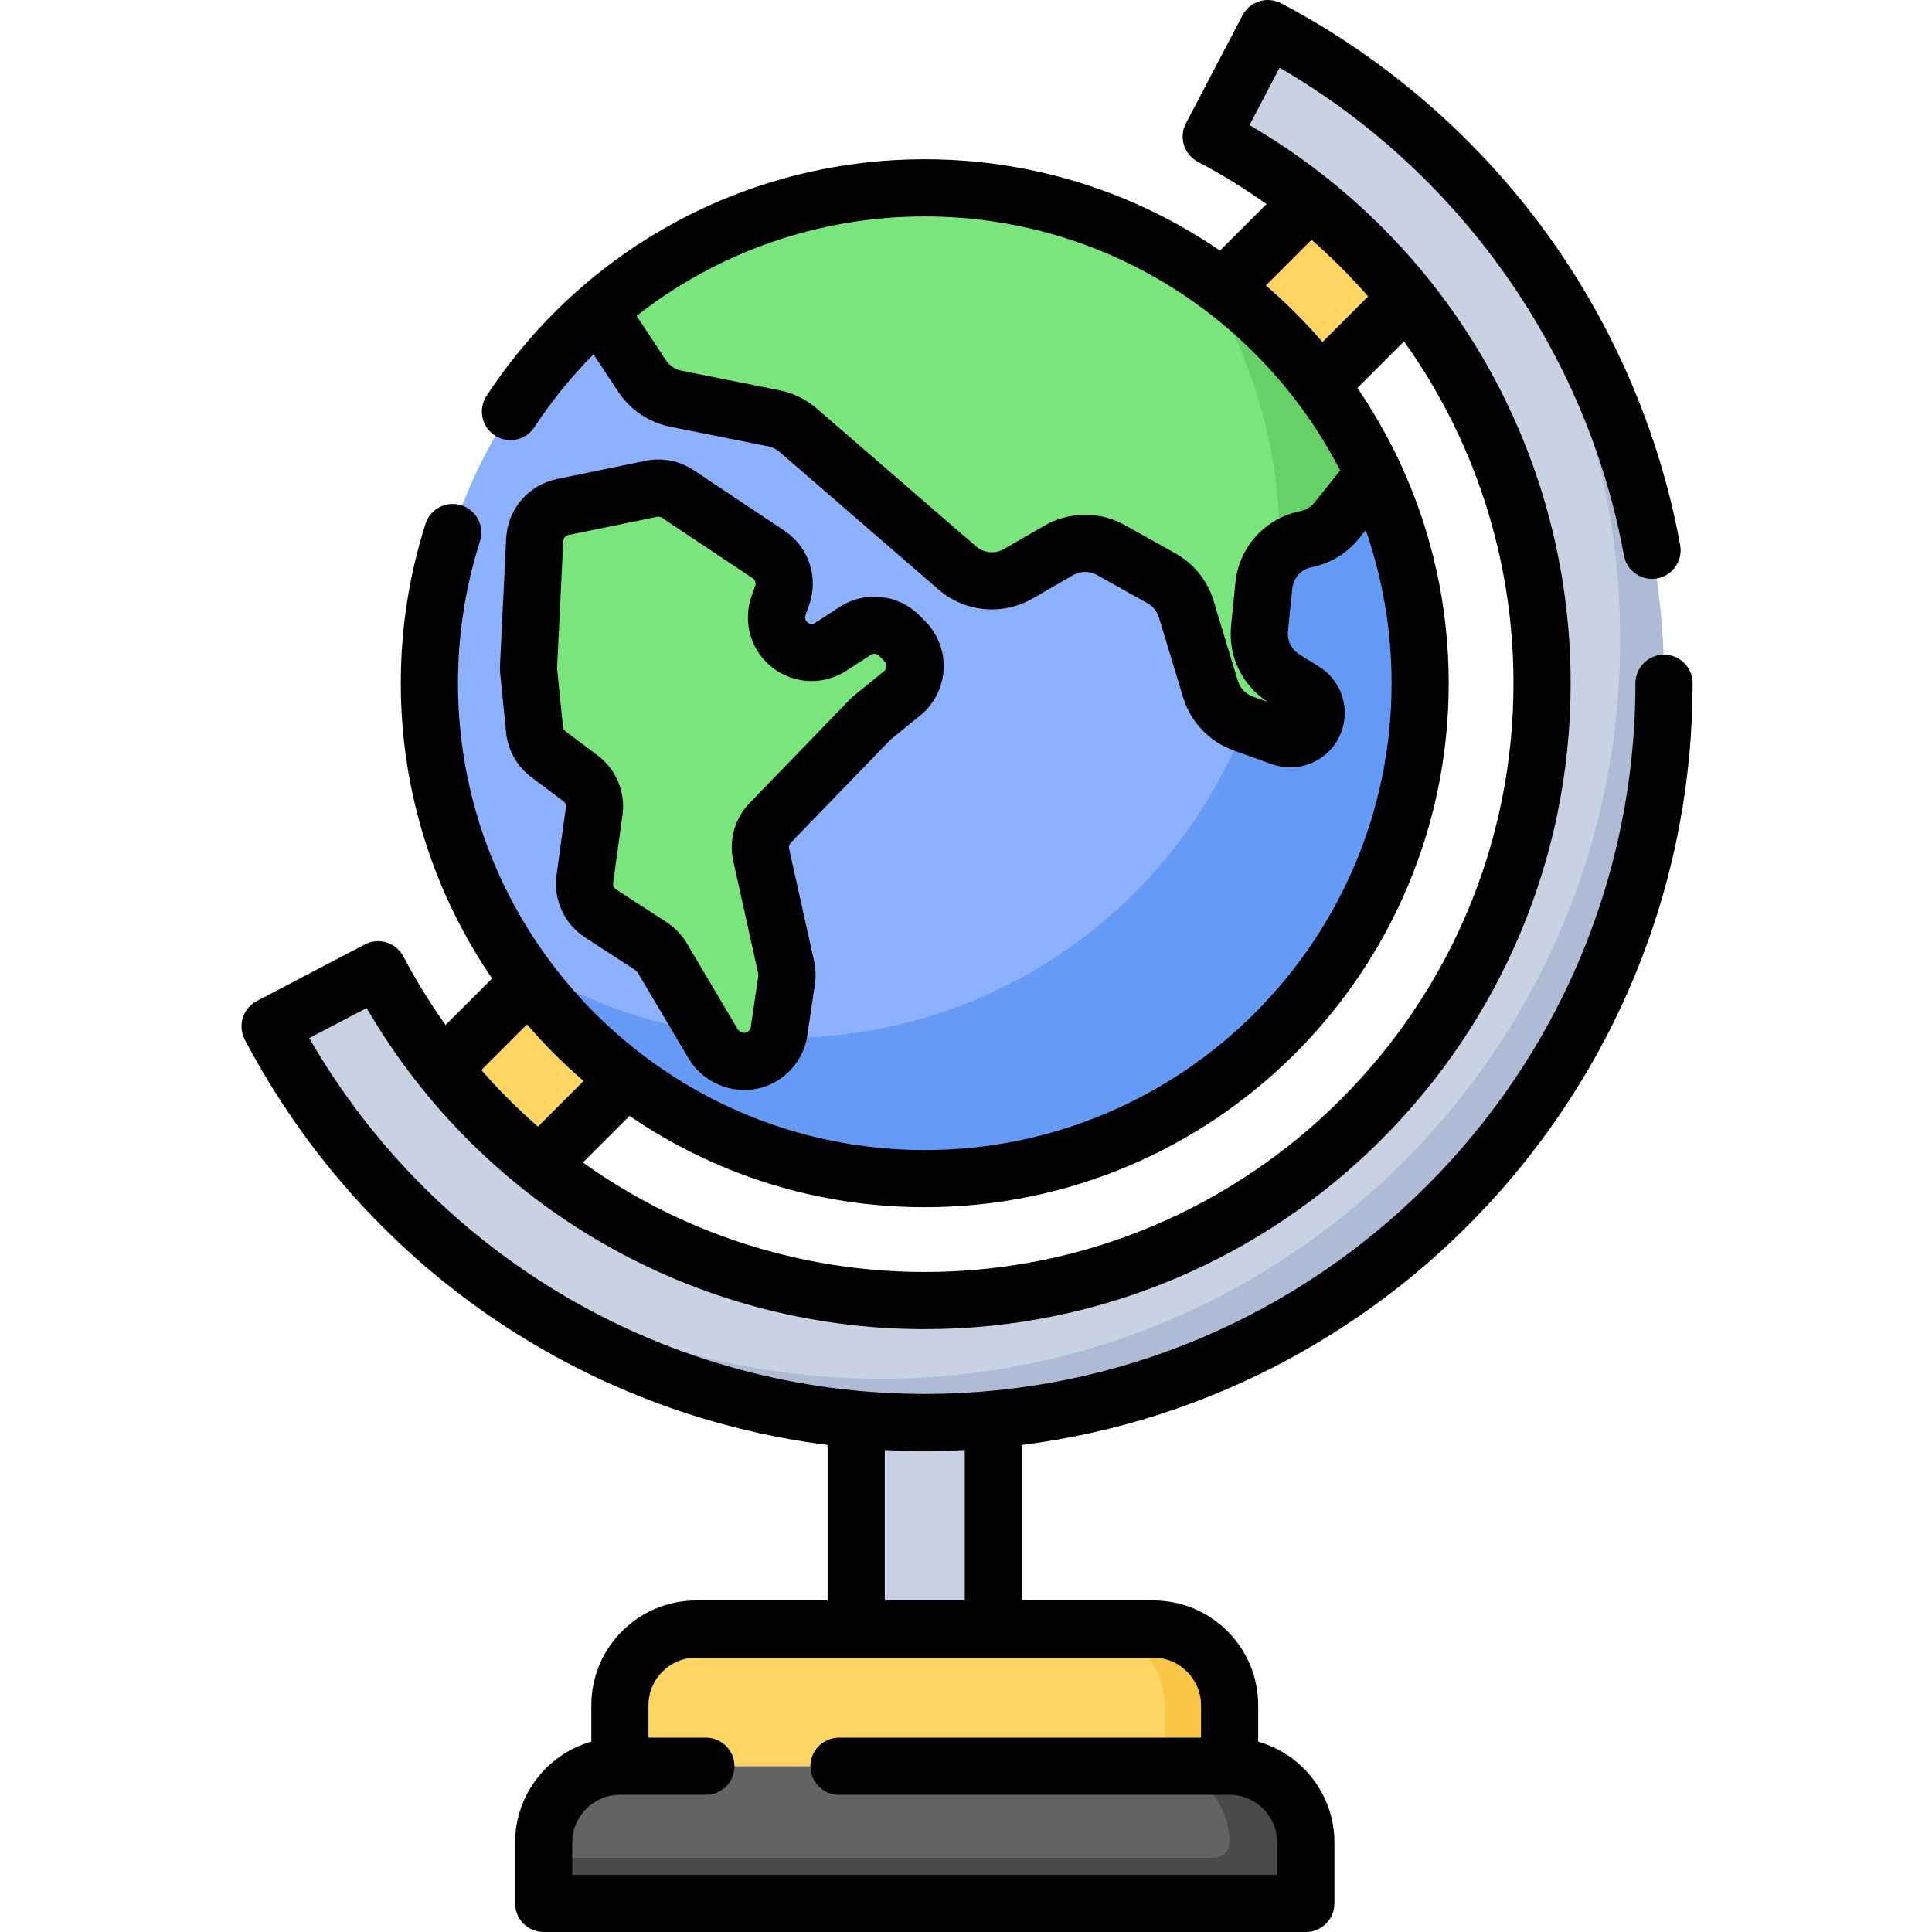 <svg height="511pt" viewBox="-63 0 511 511.999" width="511pt" xmlns="http://www.w3.org/2000/svg"><path d="m163.391 375.164h36.352v56.551h-36.352zm0 0" fill="#c9d2e3"/><path d="m312.848 181.066c0 72.504-58.777 131.281-131.281 131.281s-131.281-58.777-131.281-131.281 58.777-131.281 131.281-131.281 131.281 58.777 131.281 131.281zm0 0" fill="#8db0ff"/><path d="m253.879 71.488c13.715 20.738 21.707 45.59 21.707 72.316 0 72.504-58.777 131.281-131.281 131.281-26.723 0-51.578-7.992-72.316-21.707 23.496 35.527 63.797 58.969 109.578 58.969 72.504 0 131.281-58.777 131.281-131.281 0-45.781-23.438-86.086-58.969-109.578zm0 0" fill="#669af7"/><path d="m181.566 49.785c-33.09 0-63.32 12.246-86.406 32.449l11.492 17.414c2.059 3.117 5.273 5.281 8.934 6.016l26.008 5.199c2.371.477 4.582 1.559 6.41 3.141l42.195 36.516c4.504 3.898 10.988 4.516 16.148 1.539l10.746-6.199c4.27-2.465 9.527-2.5 13.828-.09l13.387 7.5c3.156 1.766 5.508 4.688 6.555 8.148l6.426 21.203c1.285 4.234 4.492 7.609 8.652 9.109l10.156 3.656c4.266 1.535 8.82-1.414 9.168-5.934.195-2.547-1.039-4.992-3.207-6.348l-5.262-3.289c-4.512-2.82-7.035-7.961-6.504-13.258l1.133-11.344c.613-6.121 5.148-11.125 11.18-12.332 3.23-.645 6.129-2.406 8.184-4.98l9.812-12.262c-20.902-44.805-66.336-75.855-119.035-75.855zm0 0" fill="#7ae57d"/><path d="m253.895 71.508c13.703 20.734 21.691 45.578 21.691 72.293 0 .945-.016 1.887-.035 2.824 1.895-1.859 4.316-3.195 7.055-3.742 3.227-.645 6.125-2.406 8.18-4.98l9.812-12.262c-10.297-22.078-26.559-40.801-46.703-54.133zm0 0" fill="#66d166"/><path d="m272.488 7.57-14.996 28.617c52.078 27.402 87.672 82.059 87.672 144.879 0 90.207-73.387 163.598-163.598 163.598-62.82 0-117.473-35.598-144.875-87.676l-28.617 14.996c32.816 62.363 98.266 104.992 173.492 104.992 108.027 0 195.914-87.883 195.914-195.91 0-75.23-42.629-140.68-104.992-173.496zm0 0" fill="#c9d2e3"/><path d="m314.105 36.938c32.117 34.906 51.762 81.457 51.762 132.516 0 108.027-87.887 195.91-195.914 195.91-51.059 0-97.609-19.641-132.512-51.758 35.824 38.934 87.168 63.371 144.125 63.371 108.027 0 195.914-87.883 195.914-195.91 0-56.957-24.441-108.301-63.375-144.129zm0 0" fill="#adbbd5"/><g fill="#ffd664"><path d="m102.484 285.859-22.965 22.965c-9.492-7.586-18.117-16.211-25.719-25.703l22.973-22.973c7.332 9.715 15.996 18.379 25.711 25.711zm0 0"/><path d="m309.324 79.02-22.965 22.965c-7.332-9.715-15.996-18.383-25.711-25.711l22.977-22.977c9.492 7.605 18.117 16.23 25.699 25.723zm0 0"/><path d="m262.355 468.07h-161.578v-16.16c0-11.152 9.043-20.195 20.199-20.195h121.184c11.152 0 20.195 9.043 20.195 20.195zm0 0"/></g><path d="m242.16 431.715h-17.168c11.152 0 20.195 9.043 20.195 20.195v16.16h17.168v-16.16c0-11.152-9.043-20.195-20.195-20.195zm0 0" fill="#f9c646"/><path d="m282.555 504.426h-201.973v-16.16c0-11.152 9.043-20.195 20.195-20.195h161.578c11.156 0 20.199 9.043 20.199 20.195zm0 0" fill="#636363"/><path d="m262.355 468.07h-20.195c11.152 0 20.195 9.043 20.195 20.195 0 2.23-1.809 4.039-4.039 4.039h-177.734v12.121h201.973v-16.16c0-11.152-9.043-20.195-20.199-20.195zm0 0" fill="#494949"/><path d="m76.574 176.539 1.637-33.512c.207-4.242 3.258-7.801 7.41-8.656l23.473-4.832c2.434-.5 4.965-.008 7.035 1.371l24.055 16.035c3.551 2.367 5.031 6.848 3.598 10.867l-.957 2.672c-1.031 2.895-.57 6.113 1.238 8.598 2.91 4 8.441 5.023 12.59 2.328l6.48-4.215c3.684-2.391 8.539-1.883 11.645 1.223l1.52 1.52c3.898 3.898 3.57 10.316-.711 13.793l-7.723 6.277c-.289.23-.562.48-.82.75l-26.426 27.309c-2.176 2.246-3.074 5.43-2.395 8.484l6.617 29.789c.246 1.109.289 2.254.121 3.379l-2.02 13.625c-.895 6.031-7.254 9.586-12.859 7.184l-.258-.105c-1.812-.777-3.332-2.113-4.336-3.809l-13.5-22.785c-.73-1.23-1.734-2.277-2.934-3.055l-13.422-8.727c-3.023-1.965-4.637-5.496-4.145-9.066l2.484-18.012c.461-3.348-.93-6.684-3.633-8.711l-8.512-6.383c-2.082-1.562-3.414-3.922-3.672-6.512l-1.547-15.449c-.047-.457-.059-.914-.035-1.375zm0 0" fill="#7ae57d"/><path d="m385.055 181.066c0-4.184-3.391-7.574-7.574-7.574-4.184 0-7.574 3.391-7.574 7.574 0 103.852-84.488 188.34-188.34 188.34-67.586 0-129.41-35.941-163.125-94.301l15.215-7.973c30.707 52.688 86.703 85.105 147.91 85.105 94.387 0 171.172-76.789 171.172-171.172 0-61.207-32.414-117.203-85.105-147.914l7.969-15.207c47.539 27.555 81.422 75.336 91.254 129.242.75 4.117 4.691 6.848 8.809 6.094 4.117-.75 6.844-4.695 6.094-8.809-5.539-30.363-18.242-59.578-36.742-84.48-18.199-24.504-42.059-44.945-69-59.121-1.781-.938-3.859-1.125-5.777-.527-1.922.598-3.527 1.934-4.457 3.715l-15 28.617c-1.938 3.699-.516 8.273 3.184 10.219 6.359 3.348 12.422 7.09 18.168 11.184l-12.332 12.332c-22.293-15.262-49.238-24.203-78.234-24.203-46.914 0-90.324 23.438-116.121 62.695-2.297 3.496-1.328 8.195 2.168 10.492 3.496 2.293 8.191 1.324 10.488-2.172 4.625-7.035 9.891-13.488 15.68-19.328l6.551 9.926c3.148 4.77 8.168 8.148 13.77 9.27l26.004 5.199c1.086.219 2.105.715 2.941 1.441l42.195 36.512c6.941 6.004 16.941 6.961 24.891 2.375l10.746-6.199c1.949-1.125 4.379-1.141 6.344-.043l13.387 7.496c1.457.816 2.523 2.145 3.008 3.742l6.422 21.203c1.969 6.492 6.953 11.738 13.336 14.035l10.156 3.656c1.609.578 3.266.863 4.914.863 2.734 0 5.438-.785 7.816-2.324 3.816-2.469 6.207-6.484 6.555-11.016.414-5.375-2.168-10.492-6.742-13.352l-5.262-3.285c-2.086-1.305-3.23-3.637-2.984-6.082l1.133-11.348c.285-2.824 2.344-5.098 5.129-5.656 4.969-.992 9.445-3.719 12.613-7.676l1.727-2.156c4.43 12.719 6.848 26.375 6.848 40.586 0 68.215-55.496 123.711-123.711 123.711-68.211 0-123.707-55.496-123.707-123.707 0-12.852 1.961-25.516 5.828-37.637 1.27-3.984-.93-8.246-4.914-9.52-3.984-1.27-8.25.93-9.52 4.914-4.34 13.613-6.543 27.824-6.543 42.242 0 28.996 8.941 55.941 24.199 78.234l-12.332 12.332c-4.094-5.746-7.836-11.809-11.184-18.168-1.949-3.699-6.52-5.121-10.219-3.184l-28.617 14.996c-1.781.934-3.117 2.539-3.715 4.457-.602 1.922-.41 4 .527 5.781 31.332 59.547 89.047 99.117 154.445 107.41v41.215h-34.84c-15.316 0-27.773 12.457-27.773 27.77v9.645c-11.641 3.305-20.195 14.023-20.195 26.711v16.16c0 4.184 3.391 7.574 7.574 7.574h201.973c4.184 0 7.574-3.391 7.574-7.574v-16.16c0-12.688-8.555-23.406-20.199-26.711v-9.645c0-15.312-12.457-27.77-27.77-27.77h-34.84v-41.211c100.09-12.695 177.734-98.383 177.734-201.863zm-100.977-117.512c5.336 4.664 10.352 9.68 14.996 15.004l-12.105 12.105c-4.609-5.375-9.625-10.387-15-15zm.793 69.617c-.941 1.18-2.273 1.988-3.754 2.285-9.355 1.871-16.281 9.508-17.227 19l-1.137 11.348c-.809 8.086 2.891 15.789 9.68 20.211l-3.926-1.414c-1.902-.684-3.387-2.246-3.969-4.176l-6.426-21.203c-1.625-5.363-5.215-9.824-10.102-12.566l-13.391-7.496c-6.594-3.691-14.762-3.641-21.312.137l-10.746 6.199c-2.367 1.367-5.344 1.082-7.41-.707l-42.191-36.512c-2.816-2.434-6.234-4.109-9.883-4.84l-26.004-5.199c-1.668-.336-3.16-1.34-4.098-2.758l-7.766-11.766c21.48-16.871 48.207-26.355 76.359-26.355 47.918 0 89.559 27.387 110.094 67.328zm35.551 47.895c0-20.691-4.555-40.332-12.703-57.992-.16-.438-.355-.859-.594-1.266-3.141-6.629-6.793-12.973-10.902-18.977l12.355-12.355c18.559 25.961 29.012 57.434 29.012 90.59 0 86.031-69.992 156.023-156.023 156.023-33.156 0-64.629-10.453-90.59-29.012l12.355-12.355c22.293 15.262 49.238 24.199 78.234 24.199 76.566 0 138.855-62.289 138.855-138.855zm-244.258 90.402c4.613 5.375 9.625 10.387 15 15l-12.105 12.105c-5.32-4.645-10.34-9.664-15.004-14.996zm178.617 180.441v8.586h-95.938c-4.184 0-7.574 3.391-7.574 7.574 0 4.184 3.391 7.574 7.574 7.574h103.512c6.961 0 12.625 5.664 12.625 12.621v8.586h-186.824v-8.586c0-6.961 5.66-12.621 12.621-12.621h22.785c4.184 0 7.574-3.391 7.574-7.574 0-4.184-3.391-7.574-7.574-7.574h-15.211v-8.586c0-6.961 5.664-12.621 12.625-12.621h121.184c6.957 0 12.621 5.664 12.621 12.621zm-62.609-27.77h-21.207v-39.859c3.516.18 7.051.273 10.602.273 3.559 0 7.094-.094 10.605-.277zm0 0"/><path d="m150.914 160.359c2.605-7.305-.078-15.414-6.531-19.715l-24.055-16.035c-2.781-1.855-6.016-2.836-9.359-2.836-1.141 0-2.285.117-3.402.348l-23.469 4.832c-7.543 1.555-13.074 8.012-13.453 15.703l-1.633 33.52c-.039.828-.02 1.672.062 2.496l1.543 15.445c.469 4.688 2.898 8.996 6.668 11.82l8.508 6.383c.504.375.762.996.676 1.617l-2.484 18.012c-.891 6.449 2.062 12.906 7.52 16.453l13.422 8.723c.223.145.41.34.543.57l13.504 22.781c1.836 3.102 4.555 5.488 7.879 6.914l.246.102c2.121.91 4.355 1.371 6.645 1.371 8.297 0 15.477-6.191 16.691-14.406l2.02-13.625c.305-2.051.23-4.113-.219-6.133l-6.621-29.789c-.125-.566.039-1.156.445-1.574l26.43-27.312c.047-.047.094-.09.148-.137l7.723-6.273c3.703-3.008 5.965-7.465 6.211-12.227.246-4.766-1.547-9.43-4.918-12.801l-1.52-1.52c-3.188-3.188-7.426-4.941-11.934-4.941-3.27 0-6.449.941-9.195 2.727l-6.48 4.211c-.285.188-.598.281-.934.281-.266 0-.934-.07-1.402-.711-.336-.461-.422-1.059-.23-1.598zm.676 20.129c3.266 0 6.441-.945 9.188-2.727l6.48-4.215c.285-.184.602-.277.938-.277.27 0 .785.062 1.223.504l1.52 1.52c.449.449.523.957.504 1.309-.02.352-.145.852-.633 1.25l-7.723 6.273c-.52.422-1.023.883-1.488 1.363l-26.426 27.312c-3.957 4.086-5.582 9.84-4.348 15.395l6.621 29.789c.047.207.051.418.023.625l-2.02 13.625c-.145.961-.988 1.48-1.711 1.48-.227 0-.449-.047-.688-.152l-.246-.102c-.336-.145-.617-.391-.805-.707l-13.5-22.785c-1.316-2.223-3.156-4.141-5.32-5.547l-13.426-8.723c-.555-.363-.855-1.023-.766-1.684l2.484-18.012c.836-6.07-1.691-12.129-6.594-15.805l-8.508-6.383c-.387-.289-.633-.727-.68-1.207l-1.547-15.449c-.008-.086-.008-.172-.004-.254l1.633-33.512c.039-.785.605-1.445 1.375-1.605l23.473-4.832c.113-.023.23-.035.348-.035.34 0 .672.102.957.289l24.055 16.035c.66.441.934 1.27.668 2.016l-.957 2.676c-1.879 5.254-1.039 11.086 2.242 15.602 3.168 4.352 8.27 6.949 13.656 6.949zm0 0"/></svg>